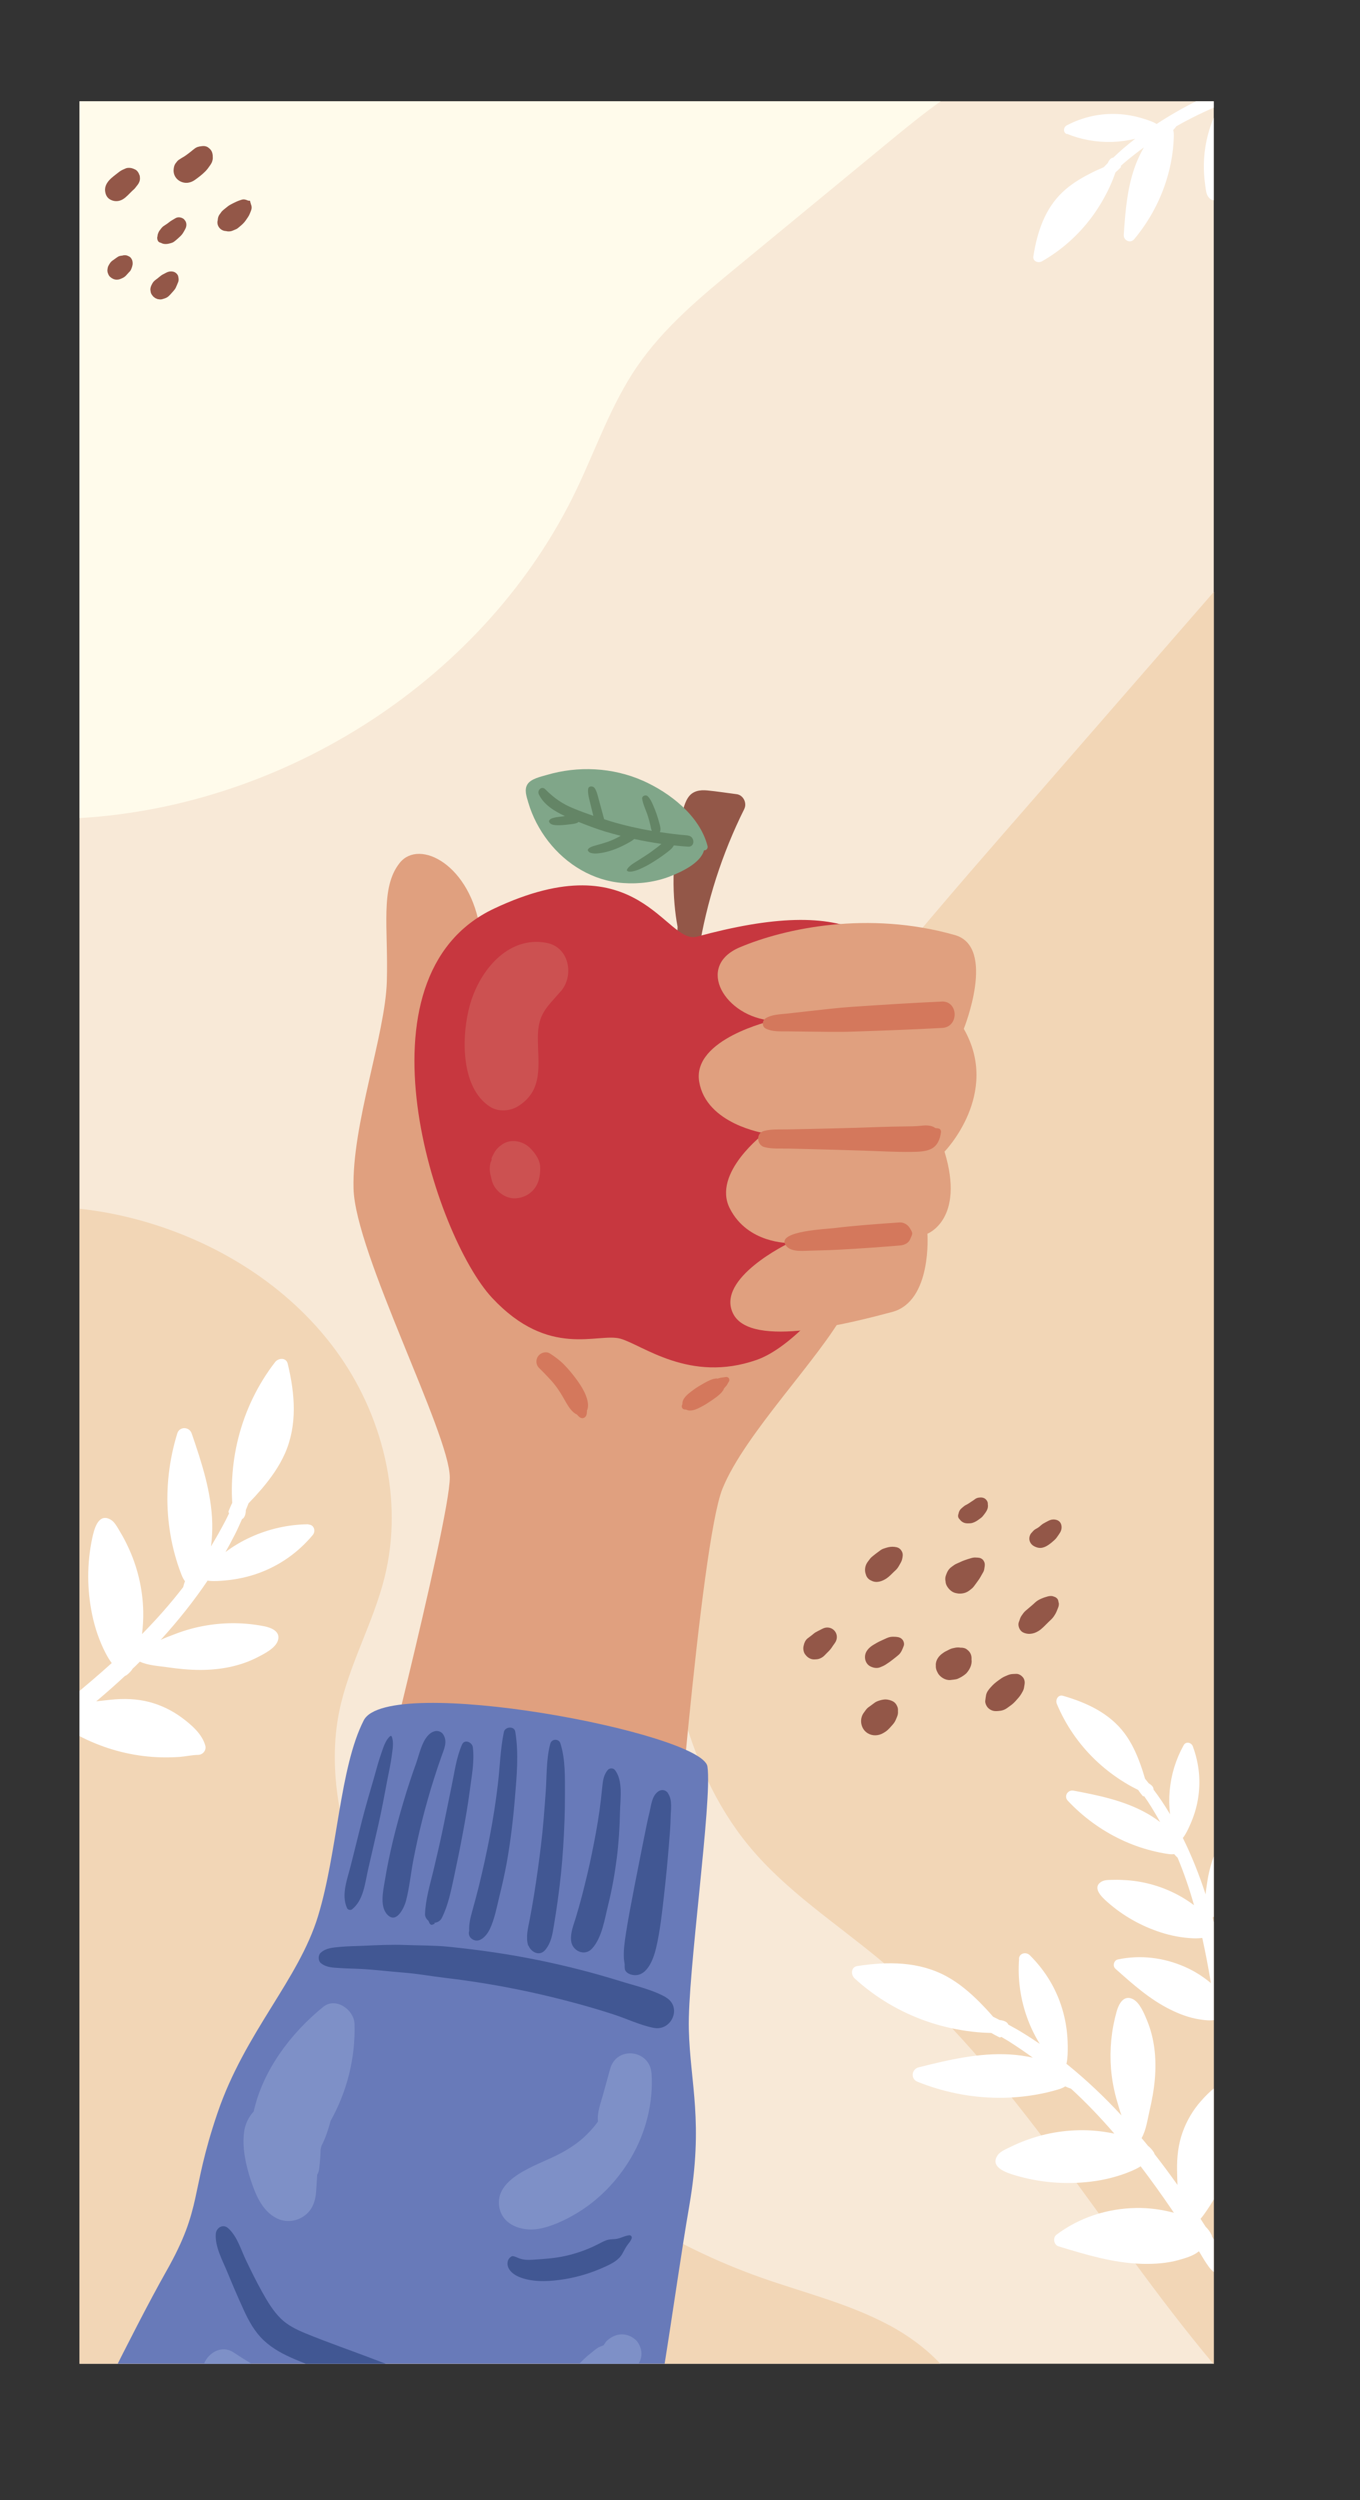 <?xml version="1.0" encoding="UTF-8"?><svg id="uuid-b4fc0c06-6689-47e0-aec2-acde87595391" xmlns="http://www.w3.org/2000/svg" width="225.04" height="413.63" xmlns:xlink="http://www.w3.org/1999/xlink" viewBox="0 0 225.04 413.63"><rect x="0" y="0" width="225.04" height="413.63" fill="#333333" stroke="none"/><defs><style>.uuid-62981969-eeda-4b06-99a2-049158370f60{fill:#fff;}.uuid-cb3002f0-086c-44db-a567-84d1b78dc1c9{fill:#687ab9;}.uuid-1232e3c9-0356-4fed-96ee-4f8f7c8f435a{fill:#648566;}.uuid-ddcff6e9-a366-435c-aa74-5272de2067f5{fill:#f2d6b6;}.uuid-d6a26cf7-39ac-4185-a92e-bbfac51e1c43{fill:#cc5151;}.uuid-219a0514-0165-465b-a3a3-bab05a48cca0{fill:#e0a07f;}.uuid-fe015cca-26bd-445f-8843-c8cefcad8abf{fill:#80a689;}.uuid-d068b424-1ae2-4785-a0b6-9fb7da7dc0d4{fill:#7e90c7;}.uuid-d16c1d93-cc53-4c81-ba8c-f3739c5dbf8a{fill:#f8e9d7;}.uuid-1a625138-d134-49eb-b8a7-32b8fdf570e0{fill:#935748;}.uuid-76e03499-0b15-40bb-96c2-95ab05285eee{fill:#fffbeb;}.uuid-3bdb9236-41b0-4d30-914a-9f0c61f355c8{fill:none;}.uuid-da0f5f87-9dc9-4576-b2ae-4763777805df{fill:#c7373f;}.uuid-479b19c1-55be-4047-9b18-48051fac0002{clip-path:url(#uuid-f215ffe0-b833-4bb5-9fbe-df5d2d5159b5);}.uuid-451580c1-3953-42ec-ad46-1965aa2610e0{fill:#415793;}.uuid-c414442c-8ce3-4d9f-bec4-f4b29ca44092{fill:#d4785c;}</style><clipPath id="uuid-f215ffe0-b833-4bb5-9fbe-df5d2d5159b5"><rect class="uuid-3bdb9236-41b0-4d30-914a-9f0c61f355c8" x="13.15" y="16.76" width="187.69" height="374.32"/></clipPath></defs><g id="uuid-5bae28e2-3b3c-4c02-a985-5642483c4aa2"><g><rect class="uuid-d16c1d93-cc53-4c81-ba8c-f3739c5dbf8a" x="13.15" y="16.76" width="187.69" height="374.32"/><path class="uuid-ddcff6e9-a366-435c-aa74-5272de2067f5" d="M167.57,136.16c-18.24,20.96-36.64,42.14-49.81,66.6-4.69,8.71-8.74,17.94-10.09,27.75-1.17,8.46-.31,17.06,.62,25.56,1.91,17.42,4.5,35.85,15.66,49.37,6.15,7.45,14.42,12.77,21.84,18.96,22.16,18.51,36.4,44.57,54.97,66.68h.09V97.93c-11.09,12.74-22.18,25.48-33.27,38.23Z"/><path class="uuid-76e03499-0b15-40bb-96c2-95ab05285eee" d="M13.15,16.76v118.59c34.31-1.99,67.37-23.23,82.26-54.39,3.25-6.81,5.73-14.06,9.99-20.29,4.44-6.5,10.59-11.59,16.67-16.59,8.4-6.92,16.8-13.83,25.19-20.75,2.72-2.24,5.5-4.5,8.39-6.57H13.15Z"/><path class="uuid-ddcff6e9-a366-435c-aa74-5272de2067f5" d="M147.08,384.68c-6.61-3.54-13.98-5.33-21.05-7.82-30.03-10.59-54.9-34.92-66.14-64.71-3.47-9.18-5.7-19.19-3.79-28.82,1.53-7.73,5.64-14.72,7.54-22.37,3.2-12.89-.29-27-8.18-37.68s-19.84-18.02-32.66-21.48c-3.16-.85-6.39-1.47-9.64-1.81v191.08H155.59c-2.43-2.58-5.39-4.73-8.51-6.4Z"/><path class="uuid-1a625138-d134-49eb-b8a7-32b8fdf570e0" d="M35.2,25.75c-.04-.52-.21-.93-.63-1.25-.15-.14-.33-.24-.54-.29-.18-.05-.35-.05-.53-.04-.05,0-.1,.01-.15,.02-.47,.05-.81,.13-1.19,.43-.19,.14-.37,.29-.55,.44,.13-.1,.27-.21,.4-.31-.27,.21-.54,.42-.81,.63-.23,.17-.46,.34-.7,.5-.24,.15-.5,.28-.73,.45-.25,.13-.44,.31-.59,.54-.19,.2-.31,.44-.38,.72-.04,.14-.08,.44-.08,.64,.01,.71,.36,1.32,.96,1.69,.53,.33,1.17,.42,1.77,.24,.31-.09,.56-.23,.81-.4,.6-.42,1.19-.88,1.71-1.4,.3-.3,.56-.66,.8-1.01,.17-.25,.31-.48,.38-.78,.08-.3,.07-.52,.05-.8Z"/><path class="uuid-1a625138-d134-49eb-b8a7-32b8fdf570e0" d="M23.06,28.96c-.08-.34-.36-.75-.68-.91-.25-.12-.49-.22-.76-.26-.23-.03-.47-.03-.7,.03-.14,.04-.32,.13-.45,.19-.07,.03-.13,.06-.2,.09-.38,.18-.69,.44-1.02,.7-.54,.42-1.13,.86-1.5,1.44-.04,.06-.08,.12-.11,.18-.21,.38-.3,.8-.24,1.23,.04,.28,.1,.54,.25,.79,.23,.4,.63,.65,1.07,.77,.55,.15,1.12,.05,1.61-.24,.6-.36,1.06-.93,1.57-1.41,.11-.1,.22-.2,.33-.3,.11-.11,.2-.24,.3-.37,.09-.11,.17-.22,.26-.33,.24-.31,.39-.7,.37-1.1,0-.17-.03-.36-.07-.52Z"/><path class="uuid-1a625138-d134-49eb-b8a7-32b8fdf570e0" d="M30.51,36.32c-.4-.37-1.04-.5-1.51-.2-.18,.11-.36,.22-.55,.33-.2,.11-.38,.25-.56,.39-.17,.13-.33,.25-.51,.36-.19,.13-.39,.24-.55,.41-.12,.12-.22,.26-.32,.4-.06,.08-.13,.16-.17,.22-.08,.13-.13,.28-.19,.42-.06,.14-.09,.29-.09,.45,0,.03-.02,.05-.03,.08-.05,.32,.03,.77,.37,.92,.1,.04,.18,.07,.26,.09,.45,.27,1.04,.2,1.53,.06,.18-.05,.37-.11,.53-.21,.15-.09,.31-.24,.45-.35,.1-.09,.2-.17,.3-.26,.29-.26,.59-.53,.8-.86,.15-.23,.28-.48,.41-.73,.25-.48,.23-1.13-.2-1.51Z"/><path class="uuid-1a625138-d134-49eb-b8a7-32b8fdf570e0" d="M21.94,43.36c-.03-.2-.05-.3-.16-.5,0,0,0-.02-.01-.03l.11,.26c-.1-.26-.23-.5-.48-.64-.08-.04-.14-.07-.23-.11-.16-.08-.32-.12-.51-.11-.13-.01-.26,0-.39,.05-.05,0-.1,.02-.15,.02-.09,.01-.17,.02-.26,.04-.25,.06-.39,.17-.58,.3-.15,.11-.31,.22-.46,.33-.02,.02-.04,.03-.07,.05-.25,.15-.45,.35-.6,.6-.02,.03-.04,.07-.06,.1-.03,.04-.06,.09-.08,.13-.19,.31-.2,.51-.24,.86,0,.22,.04,.42,.13,.6,.06,.19,.17,.36,.32,.5,.31,.28,.68,.46,1.1,.46,.35,0,.56-.09,.87-.23,.04-.02,.07-.04,.11-.05,.2-.1,.39-.23,.54-.39,.14-.15,.27-.29,.4-.44,.03-.04,.06-.07,.1-.11,.02-.02,.04-.04,.06-.06,.15-.14,.26-.31,.33-.51,.06-.14,.1-.26,.14-.4,.01-.04,.02-.08,.03-.12,.06-.23,.06-.38,.04-.59Z"/><path class="uuid-1a625138-d134-49eb-b8a7-32b8fdf570e0" d="M29.5,45.74c-.06-.24-.22-.44-.41-.59-.21-.16-.42-.22-.69-.24-.12,0-.2,0-.32,.01-.19,.03-.35,.08-.53,.17-.04,.02-.08,.04-.11,.06-.14,.08-.28,.15-.43,.22-.26,.13-.48,.31-.71,.5-.08,.06-.15,.12-.23,.19-.06,.04-.12,.09-.18,.13-.28,.21-.51,.39-.68,.71-.04,.07-.07,.14-.11,.21-.13,.24-.22,.53-.22,.81,.02,.14,.04,.28,.06,.43,.05,.21,.15,.39,.29,.55,.07,.12,.17,.22,.29,.29,.1,.1,.22,.17,.35,.21,.13,.07,.26,.11,.4,.11,.21,.05,.43,.04,.64-.03,.23-.07,.48-.14,.69-.26,.22-.12,.41-.31,.58-.49,.17-.18,.34-.37,.5-.56,.16-.19,.32-.37,.42-.6,.07-.16,.14-.32,.21-.48,.06-.15,.13-.3,.19-.46,.1-.28,.06-.6-.01-.89Z"/><path class="uuid-1a625138-d134-49eb-b8a7-32b8fdf570e0" d="M41.49,33.69c0-.06-.02-.12-.05-.18-.02-.08-.03-.1-.03-.05,0-.04,0-.08,0-.11,0-.11-.1-.16-.2-.15-.03,0-.05,0-.08,.01-.05-.02-.11-.04-.16-.05-.33-.16-.67-.23-1.04-.1-.11,.04-.21,.08-.32,.11-.35,.12-.68,.28-1.02,.45-.29,.15-.57,.28-.84,.48-.25,.2-.5,.4-.75,.6-.18,.15-.35,.31-.47,.52-.05,.07-.1,.13-.15,.2-.14,.18-.22,.33-.29,.58-.04,.14-.05,.28-.06,.42h0c-.26,.91,.46,1.79,1.37,1.81,.14,.04,.28,.06,.44,.06,.43,0,.61-.11,.99-.27,.09-.04,.19-.08,.28-.12,.2-.09,.35-.25,.52-.38,.4-.33,.74-.63,1.04-1.06,.19-.28,.4-.57,.56-.87,.12-.23,.21-.51,.31-.75,.16-.4,.12-.77-.05-1.14Z"/><path class="uuid-1a625138-d134-49eb-b8a7-32b8fdf570e0" d="M175.18,265.2c-.02-.12-.05-.24-.07-.36-.05-.31-.37-.58-.66-.66-.03,0-.07-.02-.1-.03-.04-.02-.06-.03-.11-.05-.29-.08-.6-.04-.88,.03-.21,.06-.42,.12-.62,.19-.31,.11-.67,.27-.96,.44-.32,.18-.62,.49-.9,.74-.38,.33-.77,.65-1.15,.98-.29,.24-.5,.55-.71,.86-.19,.27-.27,.58-.37,.88-.02,.06-.05,.11-.07,.17-.2,.58,.13,1.4,.68,1.68,.36,.18,.75,.27,1.16,.25,.52-.03,.96-.19,1.4-.46,.6-.36,1.08-.92,1.58-1.4,.2-.19,.4-.38,.6-.58,.28-.27,.5-.62,.69-.96,.17-.31,.28-.66,.42-.99,.09-.23,.12-.49,.09-.73Z"/><path class="uuid-1a625138-d134-49eb-b8a7-32b8fdf570e0" d="M175.12,251.6c-.35-.21-.82-.25-1.21-.15-.29,.08-.58,.25-.85,.39-.3,.15-.55,.3-.81,.52-.1,.08-.19,.16-.29,.25-.13,.09-.25,.19-.39,.26-.15,.08-.26,.14-.4,.24-.13,.1-.24,.22-.34,.34-.11,.13-.24,.25-.32,.4-.21,.39-.25,.83-.08,1.24,.22,.51,.65,.77,1.16,.93,.93,.3,1.74-.26,2.42-.81,.16-.13,.31-.26,.46-.4,.27-.24,.47-.53,.67-.83,.18-.27,.39-.55,.47-.87,.14-.55,.02-1.2-.49-1.51Z"/><path class="uuid-1a625138-d134-49eb-b8a7-32b8fdf570e0" d="M162.73,258.17c-.23-.3-.54-.44-.92-.46-.14,0-.28-.02-.42-.02-.29-.01-.55,.05-.82,.14-.3,.09-.61,.18-.9,.29-.47,.16-.92,.39-1.38,.59-.17,.07-.31,.15-.46,.26-.2,.15-.46,.32-.62,.47-.38,.38-.49,.68-.68,1.17l.24-.57c-.09,.21-.2,.44-.27,.66-.1,.31-.11,.62-.04,.93,.01,.31,.11,.6,.28,.87,.32,.5,.8,.94,1.39,1.07,.25,.06,.51,.1,.77,.09,.59-.02,1.07-.18,1.54-.54,.15-.11,.28-.22,.42-.34,.22-.2,.35-.39,.54-.65,.2-.27,.39-.54,.59-.82,.19-.27,.34-.57,.51-.86,.14-.24,.3-.48,.35-.76,.03-.16,.05-.33,.08-.49,.06-.38,.03-.7-.21-1.02Z"/><path class="uuid-1a625138-d134-49eb-b8a7-32b8fdf570e0" d="M163.47,248.75c-.01-.05-.03-.1-.04-.16-.04-.26-.3-.57-.53-.69-.28-.15-.56-.17-.86-.12,.08-.01,.17-.02,.25-.03-.24,.02-.47,.03-.69,.13-.15,.06-.28,.16-.41,.26-.16,.12-.33,.22-.5,.33-.18,.12-.35,.25-.54,.36-.1,.06-.2,.11-.3,.16-.2,.1-.37,.23-.54,.38-.07,.06-.14,.13-.22,.19-.25,.2-.43,.54-.48,.87-.07,.18-.1,.4-.05,.58,.06,.18,.17,.31,.3,.44,.15,.21,.38,.37,.61,.47,.21,.09,.44,.12,.67,.12,.25,0,.54,0,.78-.08,.39-.11,.78-.36,1.11-.61,.21-.15,.44-.3,.6-.51,.16-.2,.32-.4,.46-.61,.08-.12,.16-.24,.22-.37,.18-.36,.21-.71,.13-1.1Z"/><path class="uuid-1a625138-d134-49eb-b8a7-32b8fdf570e0" d="M149.09,256.46c-.28-.36-.62-.48-1.07-.53-.48-.06-.92,.01-1.38,.15-.3,.09-.64,.19-.9,.37-.16,.11-.31,.23-.46,.34-.28,.21-.56,.42-.83,.64-.06,.05-.12,.1-.18,.15-.22,.18-.32,.34-.51,.59-.11,.14-.22,.28-.31,.43-.34,.57-.41,1.29-.17,1.91,.11,.44,.45,.82,.87,.99,.86,.47,1.81,.14,2.57-.37,.44-.3,.78-.68,1.16-1.04,.13-.13,.26-.25,.39-.37,.24-.24,.4-.5,.56-.79,.15-.26,.3-.51,.4-.79,.05-.16,.08-.32,.11-.48,.08-.44,.04-.82-.24-1.18Z"/><path class="uuid-1a625138-d134-49eb-b8a7-32b8fdf570e0" d="M149.34,271.3c-.24-.31-.55-.43-.94-.47-.16-.02-.32-.03-.49-.03-.09,0-.19,0-.28,0-.37,.02-.61,.1-.94,.24-.36,.16-.72,.33-1.09,.5-.35,.16-.67,.36-1,.55-.78,.46-1.49,1.13-1.47,2.12,.01,.59,.31,1.19,.85,1.47,.51,.27,1.13,.39,1.68,.16,.33-.13,.63-.26,.92-.45,.44-.28,.85-.57,1.26-.9,.29-.23,.59-.46,.87-.71,.42-.36,.64-.97,.83-1.47,.13-.35,0-.76-.21-1.04Z"/><path class="uuid-1a625138-d134-49eb-b8a7-32b8fdf570e0" d="M160.76,274.56c0-.08,0-.16,0-.23,0-.55-.25-1.03-.68-1.36-.17-.15-.36-.26-.59-.31-.18-.05-.36-.06-.53-.05-.12-.02-.24-.04-.43-.04-.31,0-.61,.07-.91,.14-.44,.1-.82,.37-1.23,.55l.1-.04c-.09,.04-.18,.08-.26,.14-.07,.05-.13,.09-.2,.14-.67,.44-1.24,1.2-1.18,2.05-.03,.4,.08,.81,.29,1.16,.01,.02,.02,.04,.03,.07,.36,.69,1.27,1.25,2.06,1.18,.09,0,.17-.02,.26-.03,.24-.03,.5-.05,.73-.1,.24-.05,.45-.17,.67-.28,.16-.08,.32-.17,.47-.28,.18-.12,.38-.27,.54-.42,.08-.07,.32-.39,.44-.58,.04-.06,.08-.13,.11-.2,.2-.37,.32-.77,.33-1.19,0-.1-.01-.19-.03-.3Z"/><path class="uuid-1a625138-d134-49eb-b8a7-32b8fdf570e0" d="M137.75,269.52c-.39-.25-.88-.31-1.32-.18-.24,.07-.48,.21-.7,.32-.25,.13-.52,.25-.77,.4-.23,.14-.46,.35-.68,.52-.11,.09-.22,.17-.34,.26-.11,.09-.23,.17-.34,.26-.33,.28-.53,.72-.61,1.14-.09,.32-.09,.65,0,.97,.06,.24,.17,.45,.33,.62,.33,.43,.87,.75,1.44,.72,.06,0,.12,0,.18-.01,.36,0,.69-.09,1-.27,.17-.09,.32-.21,.45-.34,.1-.1,.2-.2,.3-.3,.32-.32,.64-.62,.9-.99,.16-.24,.32-.48,.49-.71,.15-.21,.27-.41,.34-.67,.18-.68-.09-1.37-.68-1.75Z"/><path class="uuid-1a625138-d134-49eb-b8a7-32b8fdf570e0" d="M148.59,282.92c0-.22-.04-.43-.14-.63-.13-.32-.36-.61-.66-.78-.36-.2-.83-.33-1.25-.34-.51,0-1.35,.23-1.76,.51-.22,.15-.43,.32-.65,.48-.21,.16-.47,.32-.64,.49-.19,.19-.33,.42-.49,.63-.2,.27-.33,.48-.43,.84-.28,1.01,.14,2.14,1.05,2.67,.79,.46,1.75,.4,2.53-.05,.12-.07,.23-.14,.34-.21,.32-.22,.5-.39,.74-.65,.1-.12,.21-.23,.31-.35,.04-.04,.08-.09,.12-.13,.39-.45,.46-.59,.68-1.13,.04-.11,.09-.22,.13-.32,.12-.3,.14-.61,.11-.92,0-.04,.01-.08,.02-.12Z"/><path class="uuid-1a625138-d134-49eb-b8a7-32b8fdf570e0" d="M169.26,277.52c-.26-.34-.7-.61-1.15-.58-.16,.01-.32,.01-.48,.02-.36,.02-.58,.07-.89,.2-.16,.07-.32,.14-.49,.21-.38,.16-.7,.41-1.04,.65-.48,.34-.9,.71-1.29,1.15-.34,.39-.67,.8-.76,1.32-.05,.3-.1,.61-.13,.91-.05,.38,.22,.94,.5,1.2,.33,.31,.74,.49,1.2,.5,.16,0,.32,0,.48-.02,.55-.03,1.02-.18,1.46-.5,.45-.33,.93-.64,1.3-1.06,.36-.41,.76-.8,1.03-1.28,.17-.29,.36-.59,.43-.92,.03-.18,.06-.36,.09-.54,.09-.47,.04-.89-.26-1.28Z"/><g class="uuid-479b19c1-55be-4047-9b18-48051fac0002"><g><path class="uuid-1a625138-d134-49eb-b8a7-32b8fdf570e0" d="M123.16,133.83c.48-.97-.17-2.29-1.26-2.43-1.61-.21-3.22-.46-4.83-.62-1.26-.12-2.46,.05-3.22,1.19-.74,1.11-.96,2.73-1.26,4-.36,1.55-.64,3.11-.83,4.69-.36,2.99-.41,6.02-.14,9.02,.11,1.21,.26,2.44,.5,3.65-.07,1.7-.14,3.39-.21,5.08-.1,2.17,3.11,2.88,3.43,.59,.03-.2,.07-.4,.1-.61,.1-.15,.17-.33,.18-.52,0-.17-.01-.34-.01-.51,1.32-8.19,3.85-16.1,7.56-23.54Z"/><path class="uuid-219a0514-0165-465b-a3a3-bab05a48cca0" d="M139.96,216.71c-4.39,8.16-16.71,20.46-20.41,29.59-3.7,9.13-8.43,70.73-8.43,70.73l-50.98-9.68s14.32-55.7,14.29-62.92-15.66-37.11-15.93-47.77c-.28-10.66,5.25-25.42,5.51-34.29,.26-8.87-1.14-15.48,2.12-19.59,3.26-4.11,11.83,.35,13.34,11.23,1.51,10.88,13.18,36.68,13.18,36.68l47.3,26.03Z"/><path class="uuid-da0f5f87-9dc9-4576-b2ae-4763777805df" d="M115.32,154.97c-5.19,1.41-9.59-15.94-33.55-4.65-23.96,11.29-9.78,54.27-.35,64.4,9.44,10.13,17.53,5.74,21.22,6.76,3.68,1.02,11.46,7.39,22.55,3.52,11.09-3.87,29.84-31.89,27.84-51.53s-12.59-25.34-37.71-18.5Z"/><path class="uuid-219a0514-0165-465b-a3a3-bab05a48cca0" d="M157.99,154.7c-14.34-4.07-28.09-1.13-35.57,2.03-7.48,3.16-2.41,11.56,5.34,12.13,0,0-13.22,3.02-12.07,10.08,1.15,7.06,10.81,8.55,10.81,8.55,0,0-8.72,6.58-5.74,12.44,2.97,5.87,9.82,5.72,9.82,5.72,0,0-12.24,5.84-9.26,11.71,2.97,5.87,19.63,1.47,26.29-.29,6.66-1.76,5.85-12.95,5.85-12.95,0,0,6.26-2.37,2.83-13.58,0,0,9.35-9.59,3.19-20.32,0,0,5.45-13.55-1.49-15.52Z"/><path class="uuid-fe015cca-26bd-445f-8843-c8cefcad8abf" d="M117.06,139.92c-1.28-4.95-6.22-8.78-10.7-10.76-4.99-2.2-10.73-2.48-15.94-.93-.96,.29-2.48,.59-3.1,1.47-.64,.91-.18,2.12,.1,3.09,.67,2.29,1.82,4.48,3.28,6.37,3.01,3.89,7.47,6.59,12.43,6.94,2.64,.19,5.34-.16,7.81-1.13,1.79-.71,4.98-2.15,5.55-4.28,.36,.02,.7-.29,.58-.76Z"/><path class="uuid-cb3002f0-086c-44db-a567-84d1b78dc1c9" d="M10.88,407.63c2.69-4.27,10.65-21.26,16.67-31.91,6.02-10.65,3.87-12.69,8.43-26.1s13.43-22.03,16.65-32.61c3.23-10.58,3.57-24.58,7.56-32.38,4-7.8,56.03,2.06,56.87,7.64,.84,5.58-3.32,34.37-3.08,43.46,.23,9.09,2.49,15.33,.05,29.38-2.44,14.06-5.92,42.13-8.59,47.1-2.67,4.97-94.57-4.57-94.57-4.57Z"/><path class="uuid-451580c1-3953-42ec-ad46-1965aa2610e0" d="M110.16,330.43c-2.2-1.24-4.97-1.86-7.38-2.61-2.26-.7-4.54-1.35-6.84-1.94-4.67-1.2-9.4-2.15-14.17-2.86-2.5-.37-5.01-.67-7.52-.93-2.34-.24-4.72-.2-7.08-.29-2.39-.09-4.71,.02-7.1,.13-1.26,.06-2.53,.06-3.79,.18-1.17,.12-2.32,.16-3.21,.97-.46,.42-.45,1.34,.04,1.73,.95,.76,2.08,.73,3.26,.81,1.1,.08,2.22,.08,3.32,.14,2.37,.12,4.75,.43,7.12,.61,2.31,.18,4.57,.6,6.87,.87,2.35,.28,4.7,.61,7.03,1,4.67,.78,9.31,1.79,13.89,3.01,2.29,.61,4.57,1.27,6.82,2,2.21,.71,4.47,1.81,6.74,2.26,3,.59,4.77-3.5,1.98-5.07Z"/><path class="uuid-451580c1-3953-42ec-ad46-1965aa2610e0" d="M73.36,286.99c-.3-.49-.92-.71-1.46-.55-1.89,.54-2.44,3.61-3.03,5.25-.75,2.09-1.45,4.2-2.08,6.33-1.29,4.32-2.39,8.73-3.12,13.18-.28,1.71-.95,4.58,.7,5.82,1.39,1.05,2.55-1.53,2.81-2.51,.57-2.21,.79-4.54,1.22-6.78,.42-2.18,.9-4.35,1.44-6.5,.6-2.38,1.27-4.75,2.02-7.09,.38-1.21,.79-2.41,1.21-3.6,.42-1.18,1.01-2.38,.29-3.55Z"/><path class="uuid-451580c1-3953-42ec-ad46-1965aa2610e0" d="M64.82,287.31c-.05-.12-.17-.15-.27-.06-.8,.7-1.11,1.86-1.46,2.85-.46,1.27-.79,2.58-1.16,3.88-.7,2.43-1.43,4.86-2.05,7.31-.61,2.45-1.23,4.91-1.84,7.36-.56,2.24-1.62,4.83-.61,7.06,.12,.27,.59,.38,.82,.19,1.91-1.52,2.14-4.3,2.65-6.55,.57-2.47,1.13-4.93,1.7-7.4,.57-2.47,1.01-4.96,1.49-7.45,.26-1.33,.56-2.65,.73-3.99,.13-1.04,.39-2.22,0-3.21Z"/><path class="uuid-451580c1-3953-42ec-ad46-1965aa2610e0" d="M78.24,289.08c-.11-.83-1.37-1.4-1.79-.44-.95,2.17-1.24,4.59-1.73,6.91-.49,2.33-.94,4.67-1.43,7-.49,2.33-1.02,4.65-1.58,6.97-.57,2.35-1.3,4.75-1.38,7.17-.01,.43,.23,.83,.56,1.1,.06,.13,.12,.27,.18,.4,.09,.2,.35,.37,.56,.21,.31-.08,.38-.18,.21-.28,.5,0,1.02-.31,1.25-.76,1.09-2.14,1.56-4.64,2.07-6.99,.5-2.33,.98-4.67,1.41-7.01,.44-2.35,.85-4.7,1.16-7.06,.3-2.36,.81-4.85,.51-7.22Z"/><path class="uuid-451580c1-3953-42ec-ad46-1965aa2610e0" d="M85.26,286.5c-.16-.97-1.69-.84-1.88,.05-.59,2.81-.65,5.73-.99,8.59-.34,2.88-.78,5.75-1.33,8.6-.53,2.77-1.14,5.54-1.81,8.28-.35,1.41-.73,2.82-1.12,4.22-.29,1.03-.56,2.14-.49,3.23-.16,.43-.01,.98,.38,1.28,1.27,.98,2.52-.52,3.02-1.56,.79-1.65,1.14-3.56,1.57-5.33,.44-1.8,.86-3.62,1.2-5.45,.66-3.64,1.1-7.33,1.4-11.02,.3-3.59,.65-7.32,.05-10.89Z"/><path class="uuid-451580c1-3953-42ec-ad46-1965aa2610e0" d="M92.74,288.45c-.27-.83-1.46-.79-1.68,.04-.7,2.58-.57,5.45-.77,8.11-.21,2.87-.41,5.73-.76,8.58-.33,2.76-.71,5.51-1.15,8.25-.22,1.37-.46,2.74-.72,4.11-.28,1.45-.7,2.91-.26,4.37,.01-.01,.03-.02,.04-.03,.42,1.08,1.83,1.89,2.8,.71,.98-1.19,1.17-2.56,1.42-4.05,.23-1.37,.44-2.75,.63-4.13,.41-2.93,.72-5.87,.9-8.83,.18-2.85,.3-5.72,.29-8.57-.01-2.77,.11-5.9-.75-8.56Z"/><path class="uuid-451580c1-3953-42ec-ad46-1965aa2610e0" d="M101.7,292.8c-.27-.32-.87-.27-1.12,.03-.73,.84-.83,1.9-.94,2.97-.13,1.28-.27,2.56-.45,3.84-.33,2.35-.78,4.69-1.25,7.01-.47,2.34-1.04,4.66-1.63,6.97-.32,1.23-.67,2.46-1.04,3.68-.38,1.25-.9,2.47-.77,3.79,.16,1.66,2.2,2.66,3.45,1.32,1.67-1.8,2.1-4.9,2.68-7.23,.64-2.56,1.09-5.14,1.43-7.75,.32-2.54,.48-5.1,.53-7.66,.04-2.1,.55-5.24-.88-6.97Z"/><path class="uuid-451580c1-3953-42ec-ad46-1965aa2610e0" d="M110.54,296.68c-.45-.63-1.19-.67-1.76-.18-.93,.79-1.03,2.19-1.3,3.32-.34,1.38-.61,2.76-.89,4.15-.53,2.7-1.08,5.39-1.6,8.09-.5,2.62-1.02,5.25-1.43,7.89-.2,1.34-.41,2.78-.32,4.14,.02,.3,.08,.59,.12,.88,0,.03,0,.04,0,.05,0,.02,0,.03,0,.06,0,.27-.01,.43,.03,.7,.08,.45,.53,.75,.93,.88,2.65,.84,3.83-2.56,4.26-4.43,.66-2.84,.97-5.8,1.3-8.69,.33-2.87,.6-5.74,.83-8.61,.11-1.41,.24-2.81,.26-4.22,.02-1.3,.34-2.91-.45-4.02Z"/><path class="uuid-451580c1-3953-42ec-ad46-1965aa2610e0" d="M72.82,395.19c-1.05,.18-1.99-.33-2.78-.98-.85-.69-1.61-1.19-2.62-1.65-1.85-.86-3.78-1.55-5.69-2.28-3.72-1.42-7.5-2.72-11.18-4.23-1.47-.61-2.93-1.31-4.07-2.43-1.3-1.27-2.23-2.85-3.11-4.43-.95-1.7-1.81-3.45-2.65-5.2-.85-1.76-1.47-4-2.96-5.33-.84-.76-1.96-.11-2.05,.91-.18,2.11,1.13,4.45,1.91,6.35,.85,2.08,1.74,4.14,2.67,6.18,.86,1.88,1.83,3.68,3.35,5.11,1.5,1.41,3.34,2.37,5.22,3.16,4.25,1.78,8.56,3.41,12.86,5.08,3.33,1.29,8.52,3.64,11.6,.55,.39-.39-.06-.89-.5-.82Z"/><path class="uuid-451580c1-3953-42ec-ad46-1965aa2610e0" d="M104.16,369.82c-.82,.06-1.53,.57-2.37,.63-.5,.04-1,.03-1.48,.21-.5,.18-.99,.46-1.46,.7-1.67,.84-3.45,1.47-5.28,1.88-1.79,.4-3.59,.51-5.41,.63-.81,.05-1.43,.05-2.2-.21-.25-.08-1.01-.49-1.27-.36-.81,.42-.9,1.4-.43,2.15,.5,.79,1.41,1.23,2.28,1.5,2.19,.68,4.7,.49,6.92,.13,2.33-.38,4.55-1.08,6.7-2.07,1.11-.51,2.2-1.05,2.83-2.15,.25-.44,.46-.89,.75-1.31,.3-.43,.65-.75,.79-1.26,.06-.23-.13-.48-.38-.47Z"/><path class="uuid-d068b424-1ae2-4785-a0b6-9fb7da7dc0d4" d="M53.06,355.6c.04-.2,.09-.4,.14-.59,.67-1.27,1.13-2.71,1.51-4.12,2.72-4.86,4.13-10.44,3.95-16.05-.07-2.32-3.09-4.49-5.18-2.8-5.33,4.32-9.98,10.46-11.5,17.3-.83,.9-1.4,2.06-1.58,3.33-.36,2.59,.25,5.43,1.05,7.89,.8,2.44,1.87,5.19,4.29,6.43,1.48,.76,3.21,.59,4.56-.34,1.38-.95,1.9-2.46,2.01-4.06,.07-.95,.12-1.88,.18-2.8,.16-.27,.27-.56,.31-.88,.13-1.08,.24-2.2,.25-3.32Z"/><path class="uuid-d068b424-1ae2-4785-a0b6-9fb7da7dc0d4" d="M107.8,343.02c-.26-3.89-5.76-4.58-6.83-.75-.4,1.43-.8,2.87-1.19,4.3-.38,1.41-1.01,2.95-.83,4.43-.26,.36-.52,.71-.81,1.04-1.47,1.68-2.66,2.65-4.6,3.79-.46,.27-.94,.52-1.42,.76-.22,.11-.43,.21-.65,.31-.1,.05-.16,.08-.22,.11,0,0-.05,.02-.16,.07-1.24,.56-2.49,1.09-3.7,1.72-2.44,1.27-5.28,3.17-4.78,6.31,.48,3.02,3.73,4.1,6.4,3.67,2.22-.36,4.44-1.43,6.35-2.56,3.73-2.21,6.84-5.46,9.04-9.19,2.47-4.19,3.74-9.16,3.41-14.02Z"/><path class="uuid-d068b424-1ae2-4785-a0b6-9fb7da7dc0d4" d="M105.12,387.08c-1.28-1.12-2.96-1.12-4.26-.15,.08-.06,.15-.13,.23-.19-.18,.14-.37,.28-.55,.44,0,0-.01,0-.02,.01-.03,.02-.05,.05-.08,.07,.01,0,.02-.02,.04-.03-.06,.06-.13,.11-.18,.18-.16,.21-.3,.41-.42,.62-.39,.14-.79,.28-1.12,.52-.37,.26-.71,.57-1.07,.84-.89,.69-1.63,1.48-2.4,2.29-1.32,1.39-2.47,2.95-3.63,4.48-.49,.64-.9,1.34-.84,2.2,.05,.69,.27,1.3,.71,1.85,.92,1.13,2.71,1.56,3.99,.69,3.7-2.54,7.03-5.64,9.73-9.23,.54-.72,.92-1.39,.89-2.32-.02-.8-.4-1.74-1.01-2.27Z"/><path class="uuid-d068b424-1ae2-4785-a0b6-9fb7da7dc0d4" d="M61.69,399c-.48,.17-.92,.26-1.41,.35-.22-.19-.47-.35-.74-.47-.02-.02-.04-.05-.06-.07-.54-.5-1.25-.73-1.93-.95-.4-.14-.91-.29-1.48-.43-1.91-.47-3.67-.89-5.31-1.61-4.23-1.85-8.29-4.09-12.14-6.63-2.59-1.71-5.79,1.31-4.97,4.03,1.49,4.94,5.07,9.37,9.81,11.52,2.65,1.2,5.51,1.82,8.42,1.73,1.46-.04,2.9-.27,4.27-.77,1.41-.52,2.57-1.42,3.87-2.15,1.15-.65,1.42-1.82,1.11-2.85,.36-.3,.69-.63,1-.97,.28-.31-.02-.87-.44-.72Z"/><path class="uuid-c414442c-8ce3-4d9f-bec4-f4b29ca44092" d="M155.8,165.71c-4.95,.22-9.88,.54-14.82,.87-2.43,.16-4.86,.47-7.28,.73-1.17,.13-2.34,.26-3.51,.39-1.18,.13-2.48,.14-3.5,.78-.61,.38-.64,1.38,.04,1.71,1.09,.53,2.34,.44,3.53,.45,1.17,.01,2.35,.03,3.52,.04,2.43,.02,4.87,.09,7.3,0,4.95-.16,9.89-.34,14.83-.61,2.8-.15,2.71-4.49-.11-4.37Z"/><path class="uuid-c414442c-8ce3-4d9f-bec4-f4b29ca44092" d="M155.18,186.68c-.15,0-.29-.03-.42-.05-.62-.48-1.56-.47-2.31-.38-.94,.11-1.87,.11-2.81,.12-2.62,.02-5.25,.14-7.87,.22-2.54,.07-5.08,.14-7.62,.19l-3.81,.08c-1.3,.03-2.66-.08-3.92,.25-1.36,.35-1.22,2.35,.07,2.68,1.25,.33,2.64,.21,3.93,.24,1.36,.03,2.71,.06,4.07,.1,2.8,.07,5.59,.15,8.39,.24,2.64,.08,5.3,.25,7.95,.21,1.05-.02,2.31-.02,3.26-.5,1.06-.54,1.47-1.63,1.61-2.75,.04-.35-.15-.62-.51-.64Z"/><path class="uuid-c414442c-8ce3-4d9f-bec4-f4b29ca44092" d="M150.52,203.15c-.33-.55-1.01-.94-1.66-.9-3.64,.25-7.31,.51-10.93,.95-1.05,.13-9.02,.46-8.04,2.6,.63,1.38,2.72,1.17,3.96,1.13,1.66-.05,3.32-.08,4.97-.17,3.38-.18,6.77-.42,10.14-.7,.62-.05,1.35-.36,1.62-.98,.45-1.07,.54-.94-.05-1.92Z"/><path class="uuid-c414442c-8ce3-4d9f-bec4-f4b29ca44092" d="M96.64,230.21c-.39-.8-.92-1.55-1.45-2.26-.58-.77-1.21-1.52-1.89-2.21-.69-.7-1.49-1.28-2.31-1.81-.63-.41-1.53-.13-1.94,.44-.44,.6-.38,1.46,.17,1.98,.6,.57,1.15,1.17,1.72,1.77,.15,.16,.31,.33,.45,.5,.07,.08,.13,.15,.2,.23,.02,.02,.03,.03,.04,.05,.26,.32,.5,.64,.73,.98,.47,.68,.87,1.39,1.28,2.11,.42,.73,1,1.68,1.82,2.04,.3,.34,.69,.77,1.17,.55,.46-.21,.49-.74,.5-1.21,.44-.96-.05-2.28-.48-3.15Z"/><path class="uuid-c414442c-8ce3-4d9f-bec4-f4b29ca44092" d="M120.06,227.83c-.36,.07-.7,.07-1.06,.18,0,0-.22,.06-.23,.06,.22,.05,.14,.04-.24-.01-.16,.02-.32,.05-.47,.08-.72,.21-1.36,.59-2,.96-.59,.34-1.13,.69-1.67,1.11-.64,.49-1.51,1.19-1.47,2.06,0,.02,0,.03,0,.05-.02,.04-.04,.08-.05,.11-.17,.35,.06,.77,.47,.77,.07,0,.14,.01,.22,.03,.76,.38,1.72-.08,2.43-.45,.6-.31,1.15-.66,1.71-1.04,.61-.42,1.23-.84,1.73-1.4,.09-.12,.18-.25,.27-.37,.13-.34,.16-.41,.09-.23,.06-.08,.09-.12,.16-.2,.13-.14,.29-.3,.38-.47,.09-.16,.13-.27,.24-.42,.3-.4,0-.92-.5-.82Z"/><path class="uuid-d6a26cf7-39ac-4185-a92e-bbfac51e1c43" d="M92.8,164.01c2.24-2.59,1.41-7.29-2.34-8.01-6.09-1.17-10.66,4.07-12.44,9.41-1.74,5.26-2.02,14.53,3.13,17.74,1.35,.84,3.25,.7,4.57-.12,4.28-2.67,3.29-6.95,3.28-11.29,0-3.98,1.37-4.94,3.79-7.73Z"/><path class="uuid-d6a26cf7-39ac-4185-a92e-bbfac51e1c43" d="M87.94,190.18c-1.15-1.33-3.24-1.89-4.79-.87-.55,.36-1.05,.83-1.37,1.42-.57,1.03-.5,1.16-.38,1.04-.08,.2-.16,.41-.24,.61-.18,.74-.16,1.48,.06,2.22,.05,.27,.12,.55,.2,.82,.46,1.63,2.22,2.96,3.94,2.84,1.81-.13,3.29-1.28,3.79-3.04,.17-.61,.24-1.3,.24-1.94,0-1.27-.65-2.19-1.44-3.1Z"/><path class="uuid-1232e3c9-0356-4fed-96ee-4f8f7c8f435a" d="M113.81,138.22c-1.55-.12-3.1-.32-4.63-.55,.24-.44,.04-1.03-.08-1.49-.14-.52-.29-1.03-.47-1.54-.17-.49-.36-.97-.57-1.45-.24-.54-.46-1.03-.88-1.45-.31-.31-.99-.07-.92,.41,.15,1.01,.66,1.94,.96,2.92,.15,.48,.28,.96,.39,1.45,.07,.29,.12,.64,.24,.95-2.27-.39-4.51-.9-6.72-1.56-.39-.12-.78-.25-1.16-.37-.05-.19-.1-.37-.15-.54-.14-.52-.28-1.04-.42-1.55-.14-.52-.28-1.04-.42-1.55-.14-.51-.28-1.09-.6-1.53-.26-.36-1-.38-1.06,.17-.07,.57,.05,1.13,.18,1.68,.13,.54,.27,1.08,.4,1.63,.09,.38,.18,.75,.28,1.13-1.09-.37-2.17-.77-3.24-1.21-1.93-.78-3.27-1.74-4.73-3.2-.59-.58-1.36,.19-1.05,.85,.83,1.74,2.62,2.81,4.32,3.6-.19,.03-.38,.06-.6,.08-.41,.05-.84,.09-1.24,.2-.18,.05-.36,.1-.52,.2-.11,.07-.32,.27-.27,.43,.14,.45,.65,.56,1.08,.59,.39,.03,.78,.02,1.17-.01,.39-.03,.78-.07,1.16-.12,.45-.06,.94-.08,1.34-.3,.05-.03,.09-.07,.13-.11,1.42,.58,2.85,1.11,4.31,1.57,.88,.27,1.77,.5,2.66,.73-.06,.04-.12,.08-.18,.11-.61,.34-1.25,.63-1.91,.87-.66,.23-1.34,.43-2.02,.61-.35,.09-.71,.2-1.03,.39-.11,.06-.38,.32-.28,.47,.2,.32,.4,.39,.78,.45,.36,.06,.71,.03,1.07-.01,.77-.09,1.51-.28,2.24-.53,.71-.25,1.4-.55,2.06-.9,.5-.26,1.07-.55,1.52-.93,1.49,.32,2.99,.59,4.5,.81-.22,.18-.44,.37-.67,.54-.63,.49-1.27,.96-1.94,1.39-.65,.42-1.3,.84-1.96,1.25-.32,.2-.65,.46-.91,.74-.06,.06-.34,.43-.21,.53,.26,.2,.56,.16,.87,.11,.42-.08,.79-.2,1.18-.37,.79-.34,1.54-.74,2.27-1.2,.69-.43,1.37-.89,2.02-1.38,.53-.4,1.11-.79,1.4-1.36,.79,.09,1.58,.16,2.37,.21,1.19,.08,1.12-1.75-.05-1.84Z"/></g><path class="uuid-62981969-eeda-4b06-99a2-049158370f60" d="M51.05,252.19c-3.31,.03-6.54,.75-9.55,2.12-1.48,.67-2.89,1.5-4.19,2.48,.54-.96,1.06-1.93,1.56-2.91,.42-.83,.8-1.68,1.18-2.54,.12-.06,.23-.15,.31-.27,.24-.34,.31-.77,.32-1.23,.15-.37,.3-.75,.45-1.12,.75-.77,1.48-1.57,2.18-2.39,1.51-1.78,2.88-3.7,3.83-5.83,2.11-4.77,1.66-9.92,.47-14.87-.25-1.06-1.53-.99-2.09-.27-2.86,3.7-4.92,7.97-6.07,12.5-.56,2.19-.9,4.45-1.03,6.71-.07,1.17-.08,2.34-.02,3.51,.01,.17,.02,.37,.03,.57-.23,.44-.41,.9-.6,1.37-.05,.12,0,.25,.08,.34-.19,.4-.37,.8-.58,1.19-.76,1.46-1.57,2.89-2.42,4.3,.17-1.27,.24-2.56,.21-3.83-.13-5.12-1.75-10.05-3.4-14.85-.39-1.15-2.02-1.21-2.39,0-1.34,4.35-1.88,8.95-1.53,13.48,.17,2.2,.54,4.39,1.12,6.52,.31,1.13,.67,2.25,1.1,3.34,.15,.39,.33,.77,.59,1.1-.12,.32-.22,.65-.3,.98-2.1,2.73-4.39,5.31-6.81,7.77,.15-1.25,.23-2.5,.2-3.76-.08-3.74-.96-7.43-2.57-10.8-.38-.81-.8-1.6-1.26-2.36-.41-.67-.87-1.63-1.58-2.03-2.09-1.17-2.75,1.76-3.04,3.13-.88,4.16-.86,8.46,0,12.61,.46,2.21,1.19,4.36,2.23,6.37,.29,.56,.62,1.12,1.01,1.63-2.19,1.98-4.45,3.9-6.73,5.76-.16,.13-.32,.25-.47,.38,.37-2.08,.48-4.2,.26-6.3-.48-4.73-2.34-9.19-5.5-12.74-.56-.62-1.73-.32-1.91,.5-.98,4.6-2,9.3-1.71,14.03,.12,2.03,.44,4.08,1.15,5.99,.42,1.13,.89,2.34,1.71,3.19-.85,.62-1.73,1.21-2.5,1.91-.95,.85-1.31,2.14-2.6,2.54-.27,.08-.27,.46,0,.55,2.24,.67,4.15-.34,5.89-1.65,.61-.46,1.21-.94,1.82-1.41,.07,0,.15-.02,.22-.06,.56-.34,.97-.69,1.29-1.11,.42-.32,.83-.65,1.25-.97,.52,.4,1.12,.72,1.67,1.03,.87,.49,1.77,.94,2.69,1.34,1.85,.81,3.78,1.45,5.75,1.89,1.93,.43,3.9,.68,5.88,.73,1,.03,2,0,3-.06,1.05-.08,2.1-.33,3.15-.35,.78-.01,1.38-.77,1.17-1.53-.53-1.92-2.27-3.42-3.84-4.59-1.61-1.2-3.47-2.11-5.42-2.62-2.09-.55-4.25-.6-6.39-.38-.8,.08-1.6,.18-2.4,.27,1.62-1.37,3.22-2.77,4.77-4.22,.09-.02,.18-.06,.27-.13,.44-.34,.75-.67,1-1.07,.16-.15,.32-.3,.48-.45,.24-.23,.47-.47,.7-.7,1.38,.64,3.16,.72,4.6,.93,1.79,.26,3.6,.44,5.41,.44,3.25,0,6.54-.59,9.45-2.09,1.09-.56,2.94-1.48,3.37-2.73,.53-1.55-1.1-2.18-2.27-2.41-3.15-.62-6.38-.66-9.54-.13-1.81,.3-3.58,.79-5.29,1.46-.67,.26-1.5,.55-2.28,.93,2.81-3.09,5.44-6.36,7.77-9.82,.05,0,.1,.03,.16,.04,.91,.11,1.91,.02,2.82-.06,1.84-.17,3.65-.56,5.39-1.18,3.57-1.29,6.59-3.43,9.02-6.33,.54-.64,.22-1.74-.72-1.73Z"/><path class="uuid-62981969-eeda-4b06-99a2-049158370f60" d="M168.63,324.07c-.25,3.3,.2,6.58,1.31,9.7,.55,1.53,1.26,3.01,2.11,4.39-.91-.62-1.83-1.22-2.77-1.8-.79-.49-1.61-.94-2.43-1.39-.05-.12-.13-.24-.24-.34-.32-.26-.75-.37-1.2-.42-.36-.18-.72-.36-1.08-.54-.7-.82-1.44-1.61-2.19-2.37-1.65-1.65-3.44-3.18-5.49-4.3-4.58-2.5-9.75-2.49-14.78-1.72-1.08,.16-1.11,1.44-.45,2.05,3.45,3.16,7.53,5.57,11.94,7.1,2.14,.74,4.36,1.27,6.6,1.59,1.16,.16,2.33,.28,3.5,.31,.17,0,.37,.01,.57,.02,.42,.26,.86,.48,1.31,.71,.11,.06,.24,.02,.34-.06,.38,.23,.77,.44,1.14,.67,1.4,.88,2.75,1.81,4.08,2.77-1.25-.28-2.53-.46-3.8-.53-5.12-.3-10.16,.89-15.09,2.13-1.18,.3-1.37,1.91-.2,2.38,4.22,1.7,8.76,2.62,13.31,2.66,2.21,.02,4.42-.17,6.59-.57,1.15-.21,2.3-.48,3.42-.82,.4-.12,.79-.27,1.14-.5,.31,.15,.63,.28,.95,.38,2.54,2.32,4.92,4.83,7.17,7.44-1.23-.26-2.47-.44-3.73-.52-3.73-.23-7.48,.33-10.98,1.65-.83,.31-1.66,.66-2.46,1.06-.7,.35-1.7,.73-2.15,1.4-1.34,1.98,1.52,2.89,2.86,3.29,4.07,1.22,8.36,1.57,12.57,1.06,2.24-.27,4.45-.82,6.54-1.68,.58-.24,1.17-.52,1.7-.86,1.79,2.35,3.51,4.76,5.17,7.19,.11,.17,.22,.34,.34,.5-2.04-.54-4.15-.83-6.26-.79-4.75,.08-9.35,1.55-13.16,4.41-.67,.5-.46,1.7,.34,1.94,4.5,1.37,9.1,2.77,13.84,2.89,2.03,.05,4.1-.09,6.06-.64,1.16-.33,2.41-.69,3.32-1.44,.54,.89,1.07,1.82,1.69,2.65,.77,1.02,2.02,1.49,2.32,2.8,.06,.27,.44,.31,.54,.05,.86-2.18,.01-4.16-1.15-6.01-.41-.65-.84-1.29-1.25-1.93,0-.07,0-.15-.04-.22-.29-.59-.6-1.02-.99-1.38-.29-.44-.57-.89-.86-1.33,.44-.48,.81-1.06,1.17-1.58,.56-.83,1.08-1.68,1.56-2.56,.97-1.78,1.77-3.64,2.37-5.57,.59-1.88,1-3.83,1.23-5.79,.11-1,.18-2,.19-3,.01-1.05-.15-2.12-.08-3.17,.05-.78-.65-1.44-1.43-1.29-1.96,.37-3.6,1.98-4.9,3.44-1.34,1.5-2.39,3.28-3.07,5.18-.73,2.03-.96,4.18-.92,6.33,.01,.8,.04,1.61,.07,2.41-1.23-1.73-2.49-3.44-3.8-5.11-.02-.09-.05-.19-.11-.28-.31-.47-.61-.8-.98-1.09-.14-.17-.27-.34-.41-.51-.21-.26-.43-.51-.64-.76,.75-1.32,.98-3.09,1.31-4.5,.41-1.77,.74-3.55,.89-5.36,.27-3.24-.04-6.57-1.29-9.59-.47-1.13-1.23-3.06-2.44-3.59-1.5-.66-2.26,.91-2.59,2.06-.88,3.09-1.19,6.3-.94,9.5,.15,1.83,.49,3.64,1.01,5.39,.21,.69,.42,1.54,.73,2.35-2.84-3.07-5.88-5.96-9.13-8.57,.01-.05,.04-.1,.05-.15,.19-.9,.18-1.9,.18-2.81-.02-1.84-.25-3.68-.73-5.47-.98-3.66-2.86-6.85-5.55-9.52-.6-.59-1.72-.37-1.79,.57Z"/><path class="uuid-62981969-eeda-4b06-99a2-049158370f60" d="M195.87,288.73c-1.3,2.33-2.08,4.87-2.32,7.52-.12,1.3-.1,2.62,.06,3.92-.45-.76-.92-1.51-1.42-2.25-.42-.62-.86-1.23-1.31-1.83,0-.11-.01-.22-.06-.33-.14-.3-.42-.52-.74-.71-.2-.25-.4-.51-.61-.76-.24-.83-.5-1.66-.8-2.47-.64-1.76-1.44-3.49-2.56-5-2.5-3.37-6.28-5.11-10.21-6.25-.84-.24-1.3,.68-1.02,1.35,1.45,3.47,3.61,6.61,6.32,9.22,1.31,1.26,2.75,2.4,4.28,3.39,.79,.51,1.6,.99,2.45,1.41,.13,.06,.26,.13,.41,.21,.21,.33,.46,.64,.72,.96,.06,.08,.17,.1,.27,.08,.2,.29,.41,.58,.61,.88,.72,1.11,1.4,2.25,2.04,3.4-.82-.62-1.69-1.19-2.6-1.67-3.63-1.95-7.72-2.78-11.74-3.54-.96-.18-1.65,.93-.95,1.67,2.5,2.67,5.51,4.87,8.82,6.44,1.61,.76,3.28,1.37,5.01,1.81,.91,.23,1.84,.43,2.77,.56,.33,.05,.67,.07,1,.02,.18,.22,.36,.41,.57,.6,1.07,2.56,1.96,5.18,2.72,7.86-.81-.6-1.66-1.16-2.55-1.64-2.64-1.43-5.58-2.29-8.57-2.5-.72-.05-1.43-.08-2.15-.06-.63,.02-1.48-.04-2.05,.3-1.65,1,.13,2.62,.98,3.37,2.56,2.27,5.57,3.97,8.82,5.02,1.73,.56,3.53,.9,5.34,.98,.51,.02,1.03,.01,1.54-.06,.51,2.32,.96,4.66,1.35,7,.03,.16,.05,.32,.08,.48-1.3-1.09-2.75-2.01-4.3-2.69-3.5-1.54-7.35-2.02-11.1-1.23-.66,.14-.91,1.08-.41,1.53,2.82,2.52,5.71,5.1,9.13,6.78,1.46,.72,3.03,1.32,4.64,1.58,.96,.15,1.99,.31,2.91,.07,.1,.84,.16,1.69,.34,2.51,.22,1,.97,1.77,.74,2.83-.05,.22,.22,.38,.38,.22,1.36-1.3,1.41-3.03,1.19-4.78-.08-.61-.18-1.22-.26-1.83,.03-.05,.05-.11,.05-.17-.01-.53-.1-.95-.26-1.34-.06-.42-.12-.84-.18-1.26,.49-.2,.95-.5,1.39-.76,.69-.41,1.36-.86,2.01-1.34,1.31-.97,2.52-2.06,3.61-3.27,1.07-1.18,2.03-2.46,2.85-3.82,.42-.69,.81-1.4,1.15-2.13,.36-.76,.61-1.6,1.01-2.34,.3-.55,.01-1.27-.61-1.43-1.55-.4-3.3,.23-4.74,.85-1.48,.65-2.86,1.59-3.99,2.74-1.22,1.24-2.11,2.73-2.81,4.31-.26,.59-.51,1.19-.76,1.78-.31-1.68-.66-3.35-1.05-5.01,.02-.07,.03-.15,.02-.24-.07-.44-.17-.79-.35-1.12-.04-.17-.08-.34-.12-.51-.07-.26-.14-.51-.21-.77,1-.71,1.76-1.93,2.48-2.84,.89-1.15,1.74-2.34,2.46-3.61,1.29-2.27,2.19-4.81,2.3-7.44,.04-.99,.14-2.65-.57-3.44-.87-.99-1.96-.1-2.59,.63-1.68,1.96-3,4.2-3.89,6.62-.51,1.38-.87,2.82-1.08,4.28-.08,.57-.21,1.27-.26,1.96-1.04-3.2-2.28-6.34-3.77-9.35,.03-.03,.06-.06,.09-.1,.44-.59,.78-1.32,1.08-1.99,.61-1.35,1.07-2.77,1.32-4.24,.52-3.01,.22-5.97-.84-8.83-.24-.63-1.13-.85-1.5-.19Z"/><path class="uuid-62981969-eeda-4b06-99a2-049158370f60" d="M176.51,22.13c2.4,.98,4.96,1.43,7.55,1.35,1.27-.04,2.54-.22,3.78-.52-.68,.53-1.35,1.07-2.01,1.64-.55,.48-1.09,.97-1.62,1.48-.1,0-.21,.04-.31,.1-.27,.17-.46,.47-.6,.8-.22,.23-.44,.45-.66,.68-.78,.33-1.54,.68-2.29,1.07-1.63,.83-3.2,1.8-4.53,3.06-2.97,2.81-4.2,6.67-4.83,10.61-.14,.84,.81,1.18,1.43,.83,3.18-1.81,5.96-4.28,8.16-7.21,1.06-1.42,1.99-2.95,2.77-4.54,.4-.82,.77-1.67,1.07-2.53,.05-.13,.1-.27,.15-.42,.29-.25,.57-.52,.85-.81,.07-.07,.07-.18,.04-.27,.26-.23,.51-.47,.78-.69,.99-.83,2.01-1.62,3.05-2.38-.51,.87-.95,1.78-1.31,2.71-1.45,3.74-1.77,7.79-2.03,11.76-.06,.95,1.1,1.48,1.73,.72,2.28-2.74,4.06-5.9,5.18-9.29,.54-1.64,.94-3.33,1.16-5.05,.12-.91,.19-1.83,.21-2.74,0-.33,0-.66-.1-.97,.19-.2,.36-.4,.51-.62,2.34-1.34,4.78-2.51,7.27-3.56-.49,.85-.92,1.74-1.28,2.65-1.07,2.73-1.55,5.66-1.4,8.58,.03,.7,.1,1.39,.2,2.09,.09,.61,.13,1.44,.53,1.94,1.16,1.48,2.52-.44,3.14-1.34,1.89-2.74,3.18-5.85,3.81-9.12,.33-1.74,.45-3.52,.31-5.28-.04-.49-.11-1-.24-1.48,2.19-.77,4.39-1.48,6.6-2.13,.15-.04,.3-.09,.46-.13-.9,1.39-1.61,2.9-2.09,4.48-1.08,3.56-1.08,7.35,.13,10.88,.21,.62,1.16,.75,1.53,.21,2.1-3.03,4.25-6.12,5.47-9.63,.52-1.5,.91-3.08,.98-4.67,.04-.95,.07-1.96-.27-2.82,.8-.19,1.62-.36,2.38-.62,.94-.33,1.59-1.15,2.65-1.05,.22,.02,.34-.25,.16-.4-1.42-1.16-3.1-1.01-4.76-.58-.58,.15-1.16,.32-1.74,.47-.05-.02-.11-.03-.17-.02-.51,.08-.91,.2-1.27,.41-.4,.11-.8,.22-1.2,.32-.25-.45-.59-.86-.9-1.25-.48-.62-1-1.21-1.54-1.78-1.1-1.15-2.29-2.19-3.59-3.1-1.26-.89-2.62-1.67-4.03-2.31-.72-.32-1.45-.61-2.19-.86-.78-.26-1.62-.4-2.38-.7-.57-.23-1.23,.14-1.31,.76-.2,1.55,.61,3.16,1.39,4.48,.8,1.36,1.87,2.57,3.13,3.53,1.34,1.03,2.89,1.72,4.5,2.21,.6,.18,1.21,.35,1.81,.53-1.59,.5-3.16,1.03-4.72,1.61-.07,0-.15,0-.23,.01-.42,.12-.74,.26-1.04,.47-.16,.06-.32,.12-.48,.18-.24,.1-.48,.2-.72,.3-.8-.88-2.07-1.48-3.04-2.06-1.22-.73-2.47-1.41-3.78-1.95-2.35-.98-4.91-1.55-7.46-1.34-.96,.08-2.57,.18-3.26,.96-.85,.96,.14,1.91,.92,2.43,2.09,1.4,4.41,2.4,6.86,2.98,1.4,.33,2.83,.51,4.26,.54,.56,.01,1.25,.05,1.93,.02-2.97,1.38-5.85,2.96-8.59,4.76-.04-.02-.06-.05-.1-.07-.63-.36-1.37-.59-2.06-.81-1.38-.43-2.81-.7-4.25-.77-2.97-.14-5.8,.49-8.43,1.86-.59,.3-.68,1.19,0,1.47Z"/></g></g></g></svg>
